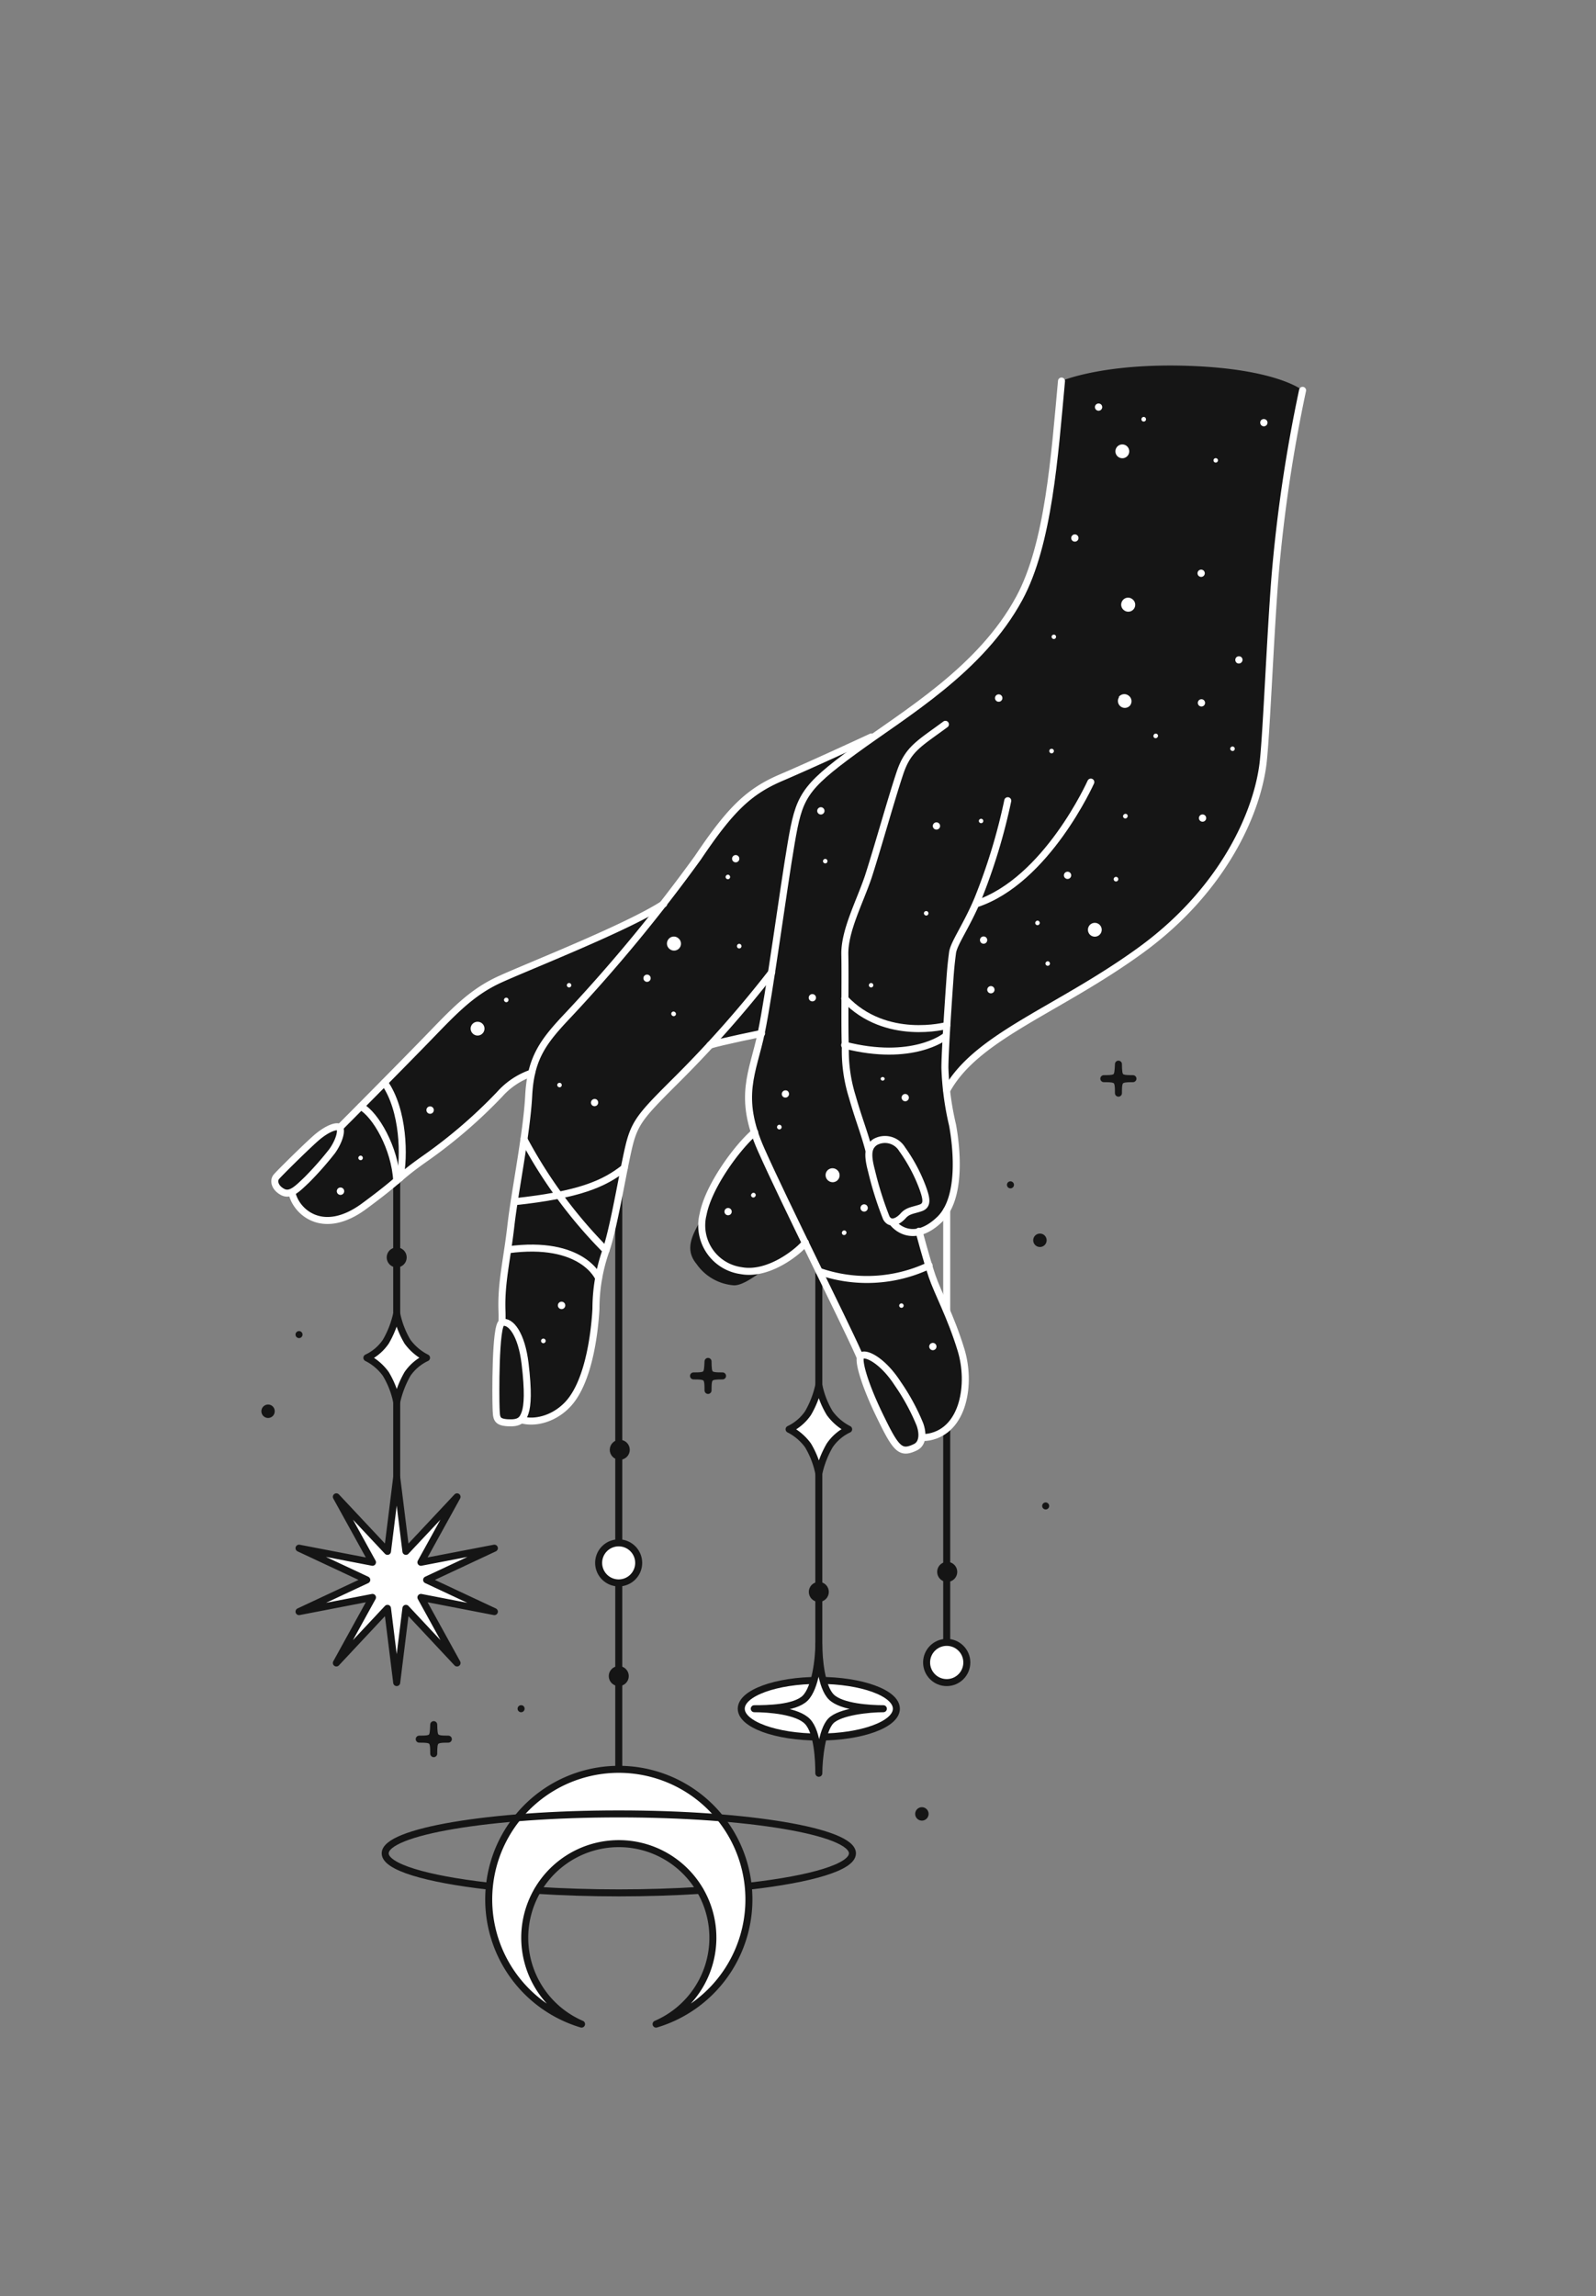 <svg id="Layer_2" data-name="Layer 2" xmlns="http://www.w3.org/2000/svg" viewBox="0 0 159.48 229.42"><rect x="0" y="0" width="159.48" height="229.42" fill="#808080" stroke="none"/><defs><style>.cls-1,.cls-3{fill:none;}.cls-1,.cls-5,.cls-6{stroke:#151515;}.cls-1,.cls-3,.cls-4,.cls-5,.cls-6{stroke-linecap:round;stroke-linejoin:round;stroke-width:0.7px;}.cls-2,.cls-4,.cls-6{fill:#151515;}.cls-3,.cls-4{stroke:#fff;}.cls-5,.cls-7{fill:#fff;}</style></defs><line class="cls-1" x1="39.64" y1="117.97" x2="39.64" y2="156.98"/><line class="cls-1" x1="61.83" y1="112.59" x2="61.83" y2="176.74"/><line class="cls-1" x1="81.82" y1="123.85" x2="81.82" y2="166.25"/><path class="cls-2" d="M70.15,121.66c-.87,1.58-1.83,3.07-.56,4.61a5,5,0,0,0,3.77,2.15c1,0,2.43-1.2,3.18-1.68l-1.23-3.31Z"/><line class="cls-1" x1="94.6" y1="141.04" x2="94.6" y2="163.92"/><path class="cls-2" d="M33.11,113.51c2.32-2.32,6.71-6.75,9.52-9.64,2.65-2.74,4.41-4.69,7.3-6s12.73-5.17,16.39-7.55h0c1.31-1.67,2.51-3.27,3.42-4.62,3.26-4.85,5.1-6.62,8.33-8,2.87-1.21,8.34-3.75,9.61-4.34,4.87-3.41,10.85-7.48,14.17-13.59,2.93-5.4,3.53-14.22,4.22-21.71,0,0,4.24-1.83,12.91-1.5S130.16,39,130.16,39a149.23,149.23,0,0,0-2.76,18.66c-.47,6-.83,15.14-1.16,18.34-.53,5.11-4,12.94-12.26,18.94s-16.42,8.58-19.38,14c.15,1.13.38,2.21.61,3.41.37,2,1,7.15-1.23,9.39A4.65,4.65,0,0,1,91.87,123c0,.1.75,2.82,1.3,4.47s1.87,4,2.9,7.39.28,8.05-3.18,8.7-5.61-5.05-7.1-8.42c-.85-1.91-3.1-6.46-5.31-11-.5.7-3.56,3.34-6.43,2.8a4.56,4.56,0,0,1-3.79-5.64c.54-2.79,3.38-6.67,5.15-8.19-1.32-4.14,0-6.39.69-9.87,0,0-4,.81-5.16,1.17-1.08,1.16-2.16,2.3-3.17,3.31-3.27,3.26-4.16,4.15-4.75,6.13s-1.58,8.5-2.47,11.07a17.57,17.57,0,0,0-1,5.84c-.1,1.87-.59,7.11-2.77,9.49s-6,2.37-6.62-.5.1-6,0-8.8.49-5,.89-8.5,1.58-9.19,1.78-13a13.5,13.5,0,0,1,.27-2.19,7.63,7.63,0,0,0-3.18,2.12,49.85,49.85,0,0,1-7.46,6.42c-2.85,2-2.23,1.92-6.08,4.76-4.15,3.06-6.81.53-7.21-1.31S30.79,115.84,33.11,113.51Z"/><path class="cls-3" d="M130.16,39a149.23,149.23,0,0,0-2.76,18.66c-.47,6-.83,15.14-1.16,18.34-.53,5.11-4,12.94-12.26,18.94s-16.42,8.58-19.38,14"/><path class="cls-3" d="M100.7,80a58.46,58.46,0,0,1-3,9.85c-1.12,2.67-2.4,4.4-2.52,5.35s-.19,1.55-.28,2.94c-.2,2.84-.48,7.14-.48,8.54a28.78,28.78,0,0,0,.76,5.71c.37,2,1,7.15-1.23,9.39-2.54,2.49-4.47,1-5,0a41.78,41.78,0,0,1-2-6.34c-.47-2-1.12-3.51-1.78-5.85a15.38,15.38,0,0,1-.7-4.91c-.09-2.19,0-6.92-.05-9.3s1.47-5.2,2.35-7.8c1-3.11,2.25-7.63,3.15-10.33.81-2.43,1.91-2.93,4.55-4.88"/><path class="cls-3" d="M109,78.14S104.59,88,97.54,90.31"/><path class="cls-3" d="M106.07,38.07c-.69,7.49-1.29,16.31-4.22,21.71C98,66.9,90.52,71.24,85.38,75s-5.53,4.63-6.32,9.23-2.17,15.06-3,19-2.37,6.32,0,11.65,8.19,16.91,9.69,20.27,3.64,9.08,7.1,8.42,4.21-5.33,3.18-8.7-2.33-5.7-2.9-7.39-1.3-4.47-1.3-4.47"/><path class="cls-3" d="M77.11,97.15a112.48,112.48,0,0,1-9.34,10.58c-3.27,3.26-4.16,4.15-4.75,6.13s-1.58,8.5-2.47,11.07a17.57,17.57,0,0,0-1,5.84c-.1,1.87-.59,7.11-2.77,9.49s-6,2.37-6.62-.5.1-6,0-8.8.49-5,.89-8.5,1.58-9.19,1.78-13,1.48-5.44,4-8.1A160.41,160.41,0,0,0,69.74,85.69c3.26-4.85,5.1-6.62,8.33-8s9-4.06,9-4.06"/><path class="cls-3" d="M66.32,90.31c-3.66,2.38-13.51,6.23-16.39,7.55s-4.65,3.27-7.3,6c-2.81,2.89-7.2,7.32-9.52,9.64s-4.33,3.86-3.93,5.7,3.06,4.37,7.21,1.31c3.85-2.84,3.23-2.75,6.08-4.76a49.85,49.85,0,0,0,7.46-6.42,7.53,7.53,0,0,1,3.19-2.12"/><path class="cls-3" d="M76.1,103.25s-4,.81-5.16,1.17"/><path class="cls-3" d="M80.48,124.15c-.5.7-3.56,3.34-6.43,2.8a4.56,4.56,0,0,1-3.79-5.64c.54-2.79,3.38-6.67,5.15-8.19"/><path class="cls-4" d="M87.44,114.11a2,2,0,0,1,2.7.7,16.44,16.44,0,0,1,2.06,3.87c.4,1.11.51,1.75-.2,2s-1.27.25-1.74.78-1.27,1-1.7.21A34.15,34.15,0,0,1,87.09,117C86.64,115.32,86.75,114.59,87.44,114.11Z"/><path class="cls-4" d="M86,135.55c.31-.56,2.14.27,3.7,2.68a21.31,21.31,0,0,1,2.22,4.08c.31.86.33,1.9-.44,2.28-1.42.68-1.88.32-3.38-2.76C86.4,138.41,85.74,136,86,135.55Z"/><path class="cls-4" d="M50.17,132.14c.86-.23,1.95,1.17,2.3,4.11.33,2.77.25,4.16,0,4.9s-.58,1.07-1.74,1-1.12-.49-1.16-1.49S49.47,132.33,50.17,132.14Z"/><path class="cls-4" d="M33.94,112.68c-.18-.29-1.23,0-2.49,1.14s-3.52,3.39-3.83,3.75-.2,1.07.6,1.51,1.51-.32,2.45-1.21A32.48,32.48,0,0,0,33.2,115C33.9,114,34.16,113,33.94,112.68Z"/><line class="cls-3" x1="94.6" y1="120.93" x2="94.6" y2="130.93"/><path class="cls-3" d="M92.84,126.44a14.51,14.51,0,0,1-11,.58"/><path class="cls-3" d="M94.6,102.46s-6.08,1.66-10.19-2.69"/><path class="cls-3" d="M94.4,103.58s-3.24,2.57-10,.84"/><path class="cls-3" d="M60.55,124.93a47.41,47.41,0,0,1-8.19-11.1"/><path class="cls-3" d="M62.38,116.69c-2,1.57-4.45,2.68-11,3.38"/><path class="cls-3" d="M59.82,127.7s-1.59-3.85-9.08-2.83"/><path class="cls-3" d="M38.42,108.17c1.94,2.75,2,7.45,1.54,9.53"/><path class="cls-3" d="M36.06,110.55c1.47.8,3.41,4.17,3.58,7.42"/><ellipse class="cls-5" cx="81.82" cy="170.72" rx="7.75" ry="2.83"/><path class="cls-5" d="M75.37,170.72c1.46,0,4.33.22,5.33,1.29s1.12,3.81,1.12,5.16c0-1.4.3-4.3,1.2-5.23s3.84-1.22,5.25-1.22c-1.37,0-4.17-.17-5.19-1.16s-1.26-3.86-1.26-5.29c0,1.5-.34,4.39-1.37,5.4S76.68,170.72,75.37,170.72Z"/><path class="cls-5" d="M36.66,135.66a4.71,4.71,0,0,0,1.89-1.61,9.66,9.66,0,0,0,1.09-2.8h0a8.9,8.9,0,0,0,1.08,2.8,5.31,5.31,0,0,0,1.9,1.61h0a4.77,4.77,0,0,0-1.9,1.61,9.94,9.94,0,0,0-1.08,2.8h0a8.77,8.77,0,0,0-1.09-2.8,5.23,5.23,0,0,0-1.89-1.61Z"/><path class="cls-5" d="M59.82,156.15a2,2,0,1,0,2-2A2,2,0,0,0,59.82,156.15Z"/><circle class="cls-6" cx="61.83" cy="167.46" r="0.65"/><circle class="cls-6" cx="61.93" cy="144.85" r="0.65"/><circle class="cls-6" cx="81.82" cy="159.05" r="0.65"/><path class="cls-6" d="M94,157.05a.65.65,0,1,0,.64-.65A.64.64,0,0,0,94,157.05Z"/><circle class="cls-6" cx="39.64" cy="125.63" r="0.65"/><path class="cls-5" d="M78.85,142.8a4.78,4.78,0,0,0,1.89-1.61,9.51,9.51,0,0,0,1.08-2.8h0a8.77,8.77,0,0,0,1.09,2.8,5.32,5.32,0,0,0,1.89,1.61h0a4.71,4.71,0,0,0-1.89,1.61,9.66,9.66,0,0,0-1.09,2.8h0a8.9,8.9,0,0,0-1.08-2.8,5.32,5.32,0,0,0-1.89-1.61Z"/><path class="cls-5" d="M65.56,202.23a9.4,9.4,0,1,0-7.45,0,13,13,0,1,1,7.45,0Z"/><path class="cls-1" d="M53.73,188.87c2.52.16,5.25.25,8.1.25s5.59-.09,8.11-.25"/><path class="cls-1" d="M74.85,188.45c6.23-.71,10.33-1.91,10.33-3.28,0-2.18-10.45-3.94-23.35-3.94S38.49,183,38.49,185.17c0,1.36,4.08,2.56,10.29,3.27"/><polygon class="cls-5" points="39.64 147.59 38.72 155 33.61 149.55 37.22 156.09 29.88 154.68 36.65 157.85 29.88 161.02 37.22 159.6 33.61 166.15 38.72 160.69 39.64 168.11 40.56 160.69 45.67 166.15 42.06 159.6 49.4 161.02 42.63 157.85 49.4 154.68 42.06 156.09 45.67 149.55 40.56 155 39.64 147.59"/><circle class="cls-5" cx="94.6" cy="166.1" r="2.01"/><path class="cls-7" d="M119.77,70a.36.36,0,0,1,.51-.06.37.37,0,0,1,.06.51.36.36,0,0,1-.57-.45Z"/><path class="cls-7" d="M106.39,87.23a.37.37,0,0,1,.51-.06.36.36,0,0,1-.45.57A.36.36,0,0,1,106.39,87.23Z"/><path class="cls-7" d="M123.51,65.71a.37.37,0,0,1,.51-.07.36.36,0,0,1,.06.51.37.37,0,0,1-.51.07A.38.38,0,0,1,123.51,65.71Z"/><path class="cls-7" d="M119.74,57.05a.36.36,0,0,1,.57.45.36.36,0,0,1-.57-.45Z"/><path class="cls-7" d="M99.5,69.52a.37.37,0,1,1,.06.51A.37.37,0,0,1,99.5,69.52Z"/><path class="cls-7" d="M109.49,40.45a.37.37,0,0,1,.51-.06.36.36,0,0,1-.45.57A.36.36,0,0,1,109.49,40.45Z"/><path class="cls-7" d="M107.12,53.53a.36.36,0,0,1,.57.45.37.37,0,0,1-.51.06A.36.36,0,0,1,107.12,53.53Z"/><path class="cls-7" d="M126,42a.38.38,0,0,1,.51-.06.36.36,0,1,1-.44.58A.38.38,0,0,1,126,42Z"/><path class="cls-7" d="M119.88,81.51a.36.36,0,0,1,.57.45.36.36,0,1,1-.57-.45Z"/><path class="cls-7" d="M78.2,109.08a.37.37,0,0,1,.51-.07.38.38,0,0,1,.06.51.37.37,0,0,1-.51.07A.36.36,0,0,1,78.2,109.08Z"/><path class="cls-7" d="M72.47,120.83a.36.36,0,1,1,.57.45.36.36,0,0,1-.57-.45Z"/><path class="cls-7" d="M64.37,97.51a.37.37,0,0,1,.51-.06.36.36,0,0,1-.45.57A.37.37,0,0,1,64.37,97.51Z"/><path class="cls-7" d="M55.82,130.2a.37.37,0,1,1,.06.51A.37.37,0,0,1,55.82,130.2Z"/><path class="cls-7" d="M33.73,118.79a.37.37,0,1,1,.06.51A.37.37,0,0,1,33.73,118.79Z"/><path class="cls-7" d="M43,110.54a.37.37,0,1,1-.39.34A.37.37,0,0,1,43,110.54Z"/><path class="cls-7" d="M73.23,85.57a.36.36,0,0,1,.57.45.36.36,0,0,1-.57-.45Z"/><path class="cls-7" d="M81.74,80.79a.36.36,0,0,1,.51-.06.36.36,0,0,1-.45.57A.36.36,0,0,1,81.74,80.79Z"/><path class="cls-7" d="M59.13,109.94a.37.37,0,0,1,.51-.07.38.38,0,0,1,.06.51.37.37,0,0,1-.51.07A.36.36,0,0,1,59.13,109.94Z"/><path class="cls-7" d="M98,93.7a.36.36,0,1,1,.57.45.36.36,0,0,1-.51.06A.37.37,0,0,1,98,93.7Z"/><path class="cls-7" d="M98.73,98.66a.36.36,0,1,1,.57.45.37.37,0,0,1-.51.06A.36.36,0,0,1,98.73,98.66Z"/><path class="cls-7" d="M90.17,109.44a.36.36,0,1,1,.57.45.36.36,0,0,1-.51.06A.37.37,0,0,1,90.17,109.44Z"/><path class="cls-7" d="M80.89,99.46a.36.36,0,0,1,.57.45.36.36,0,0,1-.57-.45Z"/><path class="cls-7" d="M86.06,120.47a.36.36,0,1,1,.58.44.36.36,0,1,1-.58-.44Z"/><path class="cls-7" d="M92.93,134.31a.36.36,0,0,1,.57.45.36.36,0,1,1-.57-.45Z"/><path class="cls-7" d="M93.29,82.3a.36.36,0,1,1,.57.45.37.37,0,0,1-.51.06A.36.36,0,0,1,93.29,82.3Z"/><path class="cls-7" d="M115.33,73.36a.23.23,0,0,1,.32,0,.22.22,0,0,1,0,.31.22.22,0,0,1-.35-.27Z"/><path class="cls-7" d="M121.32,45.84a.23.23,0,0,1,.32,0,.22.22,0,0,1,0,.31.23.23,0,0,1-.32,0A.23.23,0,0,1,121.32,45.84Z"/><path class="cls-7" d="M111.35,87.68a.23.23,0,1,1,0,.32A.23.23,0,0,1,111.35,87.68Z"/><path class="cls-7" d="M92.39,91.09a.23.23,0,0,1,.32,0,.23.23,0,0,1,0,.32.22.22,0,0,1-.31,0A.21.21,0,0,1,92.39,91.09Z"/><path class="cls-7" d="M112.31,81.37a.23.23,0,0,1,.31,0,.23.23,0,0,1,0,.32.22.22,0,1,1-.35-.28Z"/><path class="cls-7" d="M103.52,92.05a.21.21,0,0,1,.31,0,.23.23,0,0,1,0,.32.23.23,0,0,1-.32,0A.22.22,0,0,1,103.52,92.05Z"/><path class="cls-7" d="M114.13,41.72a.22.22,0,0,1,.31,0,.23.23,0,1,1-.31,0Z"/><path class="cls-7" d="M104.92,74.87a.25.25,0,0,1,.32,0,.23.23,0,1,1-.32,0Z"/><path class="cls-7" d="M88.06,107.66a.21.21,0,0,1,.28,0,.16.16,0,0,1,0,.25.2.2,0,0,1-.28,0A.16.16,0,0,1,88.06,107.66Z"/><path class="cls-7" d="M123,74.65a.23.23,0,0,1,.32,0,.23.23,0,0,1,0,.32.22.22,0,0,1-.31,0A.21.21,0,0,1,123,74.65Z"/><path class="cls-7" d="M86.89,98.28a.22.22,0,1,1,0,.31A.21.21,0,0,1,86.89,98.28Z"/><path class="cls-7" d="M67.14,101.13a.23.23,0,0,1,.32,0,.22.22,0,0,1-.28.35A.23.23,0,0,1,67.14,101.13Z"/><path class="cls-7" d="M82.31,85.88a.21.21,0,0,1,.31,0,.23.23,0,0,1,0,.32.22.22,0,0,1-.31,0A.21.21,0,0,1,82.31,85.88Z"/><path class="cls-7" d="M84.2,123a.23.23,0,0,1,.32,0,.22.22,0,0,1,0,.31.22.22,0,1,1-.35-.27Z"/><path class="cls-7" d="M77.72,112.44a.22.22,0,0,1,.31,0,.23.23,0,1,1-.31,0Z"/><path class="cls-7" d="M54.13,133.81a.23.23,0,1,1,0,.32A.23.23,0,0,1,54.13,133.81Z"/><path class="cls-7" d="M35.88,115.53a.21.21,0,0,1,.31,0,.23.23,0,0,1,0,.32.22.22,0,0,1-.31,0A.21.21,0,0,1,35.88,115.53Z"/><path class="cls-7" d="M56.71,98.28a.22.22,0,1,1,0,.31A.21.21,0,0,1,56.71,98.28Z"/><path class="cls-7" d="M50.6,99.68a.22.22,0,0,1,.21.24.22.22,0,0,1-.24.21.24.24,0,0,1-.21-.24A.23.23,0,0,1,50.6,99.68Z"/><path class="cls-7" d="M89.92,130.29a.22.22,0,1,1,0,.31A.21.21,0,0,1,89.92,130.29Z"/><path class="cls-7" d="M55.75,108.25a.23.23,0,0,1,.32,0,.23.23,0,0,1,0,.32.22.22,0,0,1-.31,0A.21.21,0,0,1,55.75,108.25Z"/><path class="cls-7" d="M73.7,94.37a.23.23,0,1,1,0,.32A.25.25,0,0,1,73.7,94.37Z"/><path class="cls-7" d="M75.14,119.24a.22.22,0,0,1,.31,0,.23.23,0,0,1,0,.32.22.22,0,1,1-.35-.28Z"/><path class="cls-7" d="M105.15,63.47a.22.22,0,1,1,0,.31A.21.21,0,0,1,105.15,63.47Z"/><path class="cls-7" d="M104.54,96.11a.21.21,0,0,1,.31,0,.23.23,0,0,1,0,.32.22.22,0,0,1-.31,0A.21.21,0,0,1,104.54,96.11Z"/><path class="cls-7" d="M72.58,87.46a.21.21,0,0,1,.31,0,.23.23,0,0,1,0,.32.22.22,0,0,1-.31,0A.21.21,0,0,1,72.58,87.46Z"/><path class="cls-7" d="M97.88,81.87a.22.22,0,1,1,0,.31A.21.21,0,0,1,97.88,81.87Z"/><path class="cls-7" d="M111.79,69.63a.7.7,0,0,1,1-.12.69.69,0,0,1,.11,1,.69.69,0,0,1-1.08-.85Z"/><path class="cls-7" d="M112.17,60a.68.68,0,0,1,1-.12.69.69,0,1,1-.85,1.09A.69.69,0,0,1,112.17,60Z"/><path class="cls-7" d="M82.63,117a.7.7,0,0,1,1-.12.69.69,0,0,1-.85,1.09A.7.7,0,0,1,82.63,117Z"/><path class="cls-7" d="M111.62,44.65a.69.69,0,1,1,.12,1A.69.69,0,0,1,111.62,44.65Z"/><path class="cls-7" d="M108.87,92.45a.69.69,0,1,1,.12,1A.7.7,0,0,1,108.87,92.45Z"/><path class="cls-7" d="M66.78,93.86a.68.68,0,0,1,1-.12.69.69,0,1,1-.85,1.09A.69.69,0,0,1,66.78,93.86Z"/><path class="cls-7" d="M47.77,102.09a.68.68,0,0,1,.64.73.69.69,0,0,1-.74.64.7.7,0,0,1-.64-.74A.69.69,0,0,1,47.77,102.09Z"/><path class="cls-2" d="M104.84,150.46a.35.35,0,1,1-.35-.35A.36.36,0,0,1,104.84,150.46Z"/><path class="cls-2" d="M30.23,133.34a.35.35,0,1,1-.7,0,.35.35,0,1,1,.7,0Z"/><path class="cls-2" d="M52.42,170.72a.35.35,0,0,1-.35.35.35.35,0,0,1-.35-.35.35.35,0,0,1,.35-.35A.34.34,0,0,1,52.42,170.72Z"/><path class="cls-2" d="M101.32,118.38a.35.35,0,0,1-.35.35.35.35,0,1,1,0-.7A.35.35,0,0,1,101.32,118.38Z"/><path class="cls-2" d="M92.79,181.23a.67.67,0,1,1-.66-.67A.67.67,0,0,1,92.79,181.23Z"/><path class="cls-2" d="M27.45,141a.66.66,0,0,1-.66.67.67.67,0,0,1,0-1.34A.66.66,0,0,1,27.45,141Z"/><path class="cls-2" d="M104.58,124a.67.67,0,0,1-1.33,0,.67.67,0,1,1,1.33,0Z"/><path class="cls-6" d="M72.2,137.47c-1.38,0-1.45.12-1.45,1.45,0-1.35-.08-1.45-1.45-1.45,1.37,0,1.39-.09,1.45-1.45C70.77,137.38,70.82,137.47,72.2,137.47Z"/><path class="cls-6" d="M44.8,173.76c-1.38,0-1.46.12-1.46,1.45,0-1.35-.07-1.45-1.45-1.45,1.38,0,1.4-.09,1.45-1.45C43.37,173.66,43.42,173.76,44.8,173.76Z"/><path class="cls-6" d="M113.21,107.77c-1.38,0-1.45.12-1.45,1.45,0-1.35-.08-1.45-1.46-1.45,1.38,0,1.4-.09,1.46-1.45C111.78,107.68,111.83,107.77,113.21,107.77Z"/></svg>